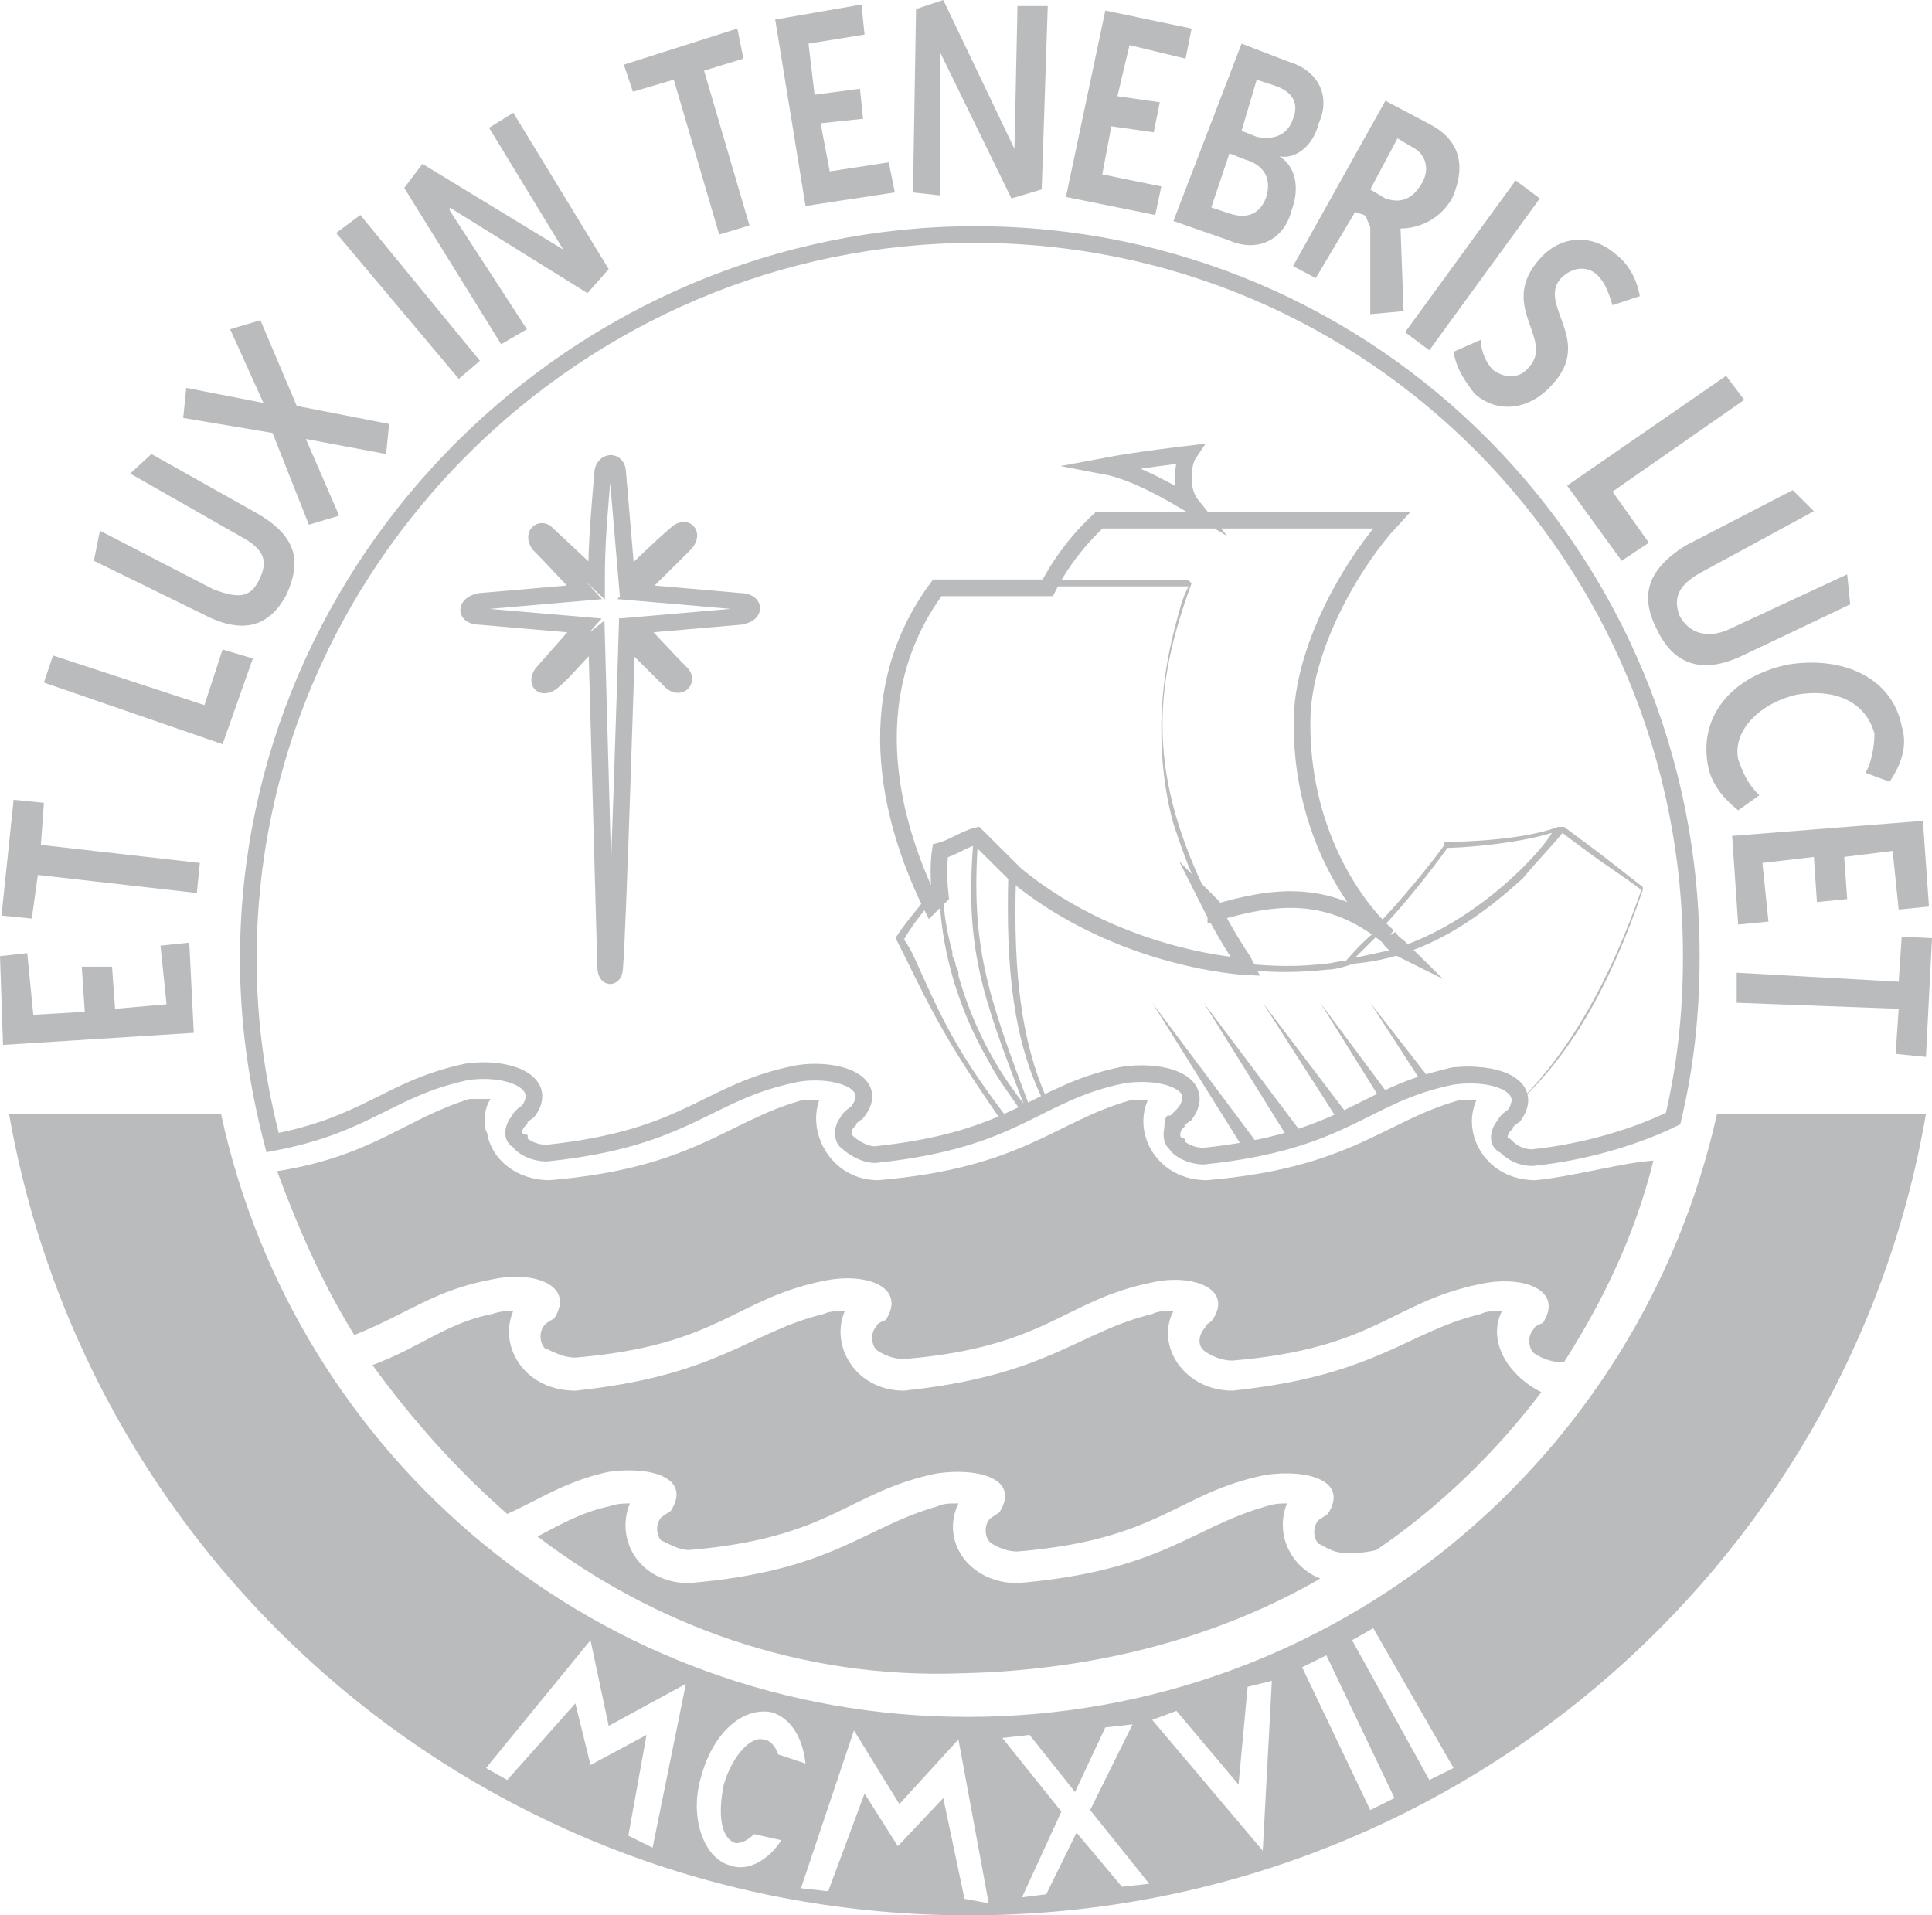 <svg width="116" height="115" viewBox="0 0 116 115" fill="none" xmlns="http://www.w3.org/2000/svg">
<g opacity="0.4">
<path d="M83.364 56.236C79.636 53.167 76.182 53.889 73 54.792C73 54.611 72.818 54.431 72.636 54.25C73.182 55.334 73.909 56.597 74.636 57.681L74.818 58.042C74.818 58.042 67.273 57.681 61 52.535L58.636 50.188C57.909 50.369 57.182 50.91 56.455 51.091C56.455 51.091 56.273 52.174 56.455 53.799L55.909 54.341C53.727 49.918 51.273 42.064 56.273 35.294H62.909C63.636 33.85 64.727 32.406 66 31.232H83.546C81.364 33.579 78.364 38.544 78.182 42.967C78 50.008 81.546 54.702 83.364 56.236ZM83.364 56.236C83.546 56.597 83.909 56.778 84.091 56.958C84.091 56.958 83.727 56.778 83.364 56.236ZM58.545 14.082C34.727 14.082 14.909 33.669 14.909 57.59C14.909 61.472 15.455 65.082 16.364 68.603C22.091 67.52 23.364 65.353 28 64.36C30.364 63.999 33 64.902 31.727 66.707C31.727 66.707 31.182 67.068 31.182 67.249C30.818 67.61 30.637 68.332 31.182 68.513C31.182 68.693 31.909 69.235 32.818 69.235C41.455 68.332 42.364 65.534 47.909 64.451C50.273 64.09 52.909 64.992 51.455 66.797C51.455 66.797 50.909 67.159 50.909 67.339C50.545 67.7 50.545 68.422 50.909 68.603C51.091 68.783 51.818 69.325 52.545 69.325C61.182 68.422 62.091 65.624 67.455 64.541C70 64.18 72.455 65.082 71.182 66.888C71.182 66.888 70.636 67.249 70.636 67.429C70.273 67.79 70.273 68.513 70.636 68.693C70.636 68.874 71.364 69.415 72.273 69.415C80.909 68.513 81.818 65.714 87.182 64.631C89.727 64.27 92.182 65.173 90.909 66.978C90.909 66.978 90.364 67.339 90.364 67.52C90 67.881 89.818 68.603 90.364 68.783C90.546 68.964 91.091 69.505 92 69.505C95.546 69.144 98.636 68.061 100.455 67.159C101.182 64.09 101.546 60.93 101.546 57.5C101.636 33.489 82.455 14.082 58.545 14.082ZM44.455 37.009L38.182 37.551C38.182 37.551 40 39.537 40.909 40.44C41.273 40.801 40.909 41.342 40.364 40.981L37.636 38.273C37.636 38.273 37.091 56.056 36.909 58.042C36.909 58.764 36.364 58.764 36.364 58.042L35.818 38.273C34.909 38.995 34 40.259 33.091 40.981C32.545 41.342 32.182 40.981 32.545 40.44L35.091 37.551C32.909 37.37 31 37.19 28.818 37.009C27.909 37.009 27.909 36.287 28.818 36.107L35.091 35.565C35.091 35.565 33.273 33.579 32.364 32.677C32 32.135 32.364 31.774 32.727 31.954L35.818 34.843V34.663C35.818 32.496 36 30.601 36.182 28.434C36.182 27.712 37.091 27.531 37.091 28.434L37.636 34.843C37.636 34.843 39.636 32.857 40.727 31.954C41.273 31.593 41.636 32.135 41.091 32.677L38.182 35.565C38.182 35.565 42.455 35.926 44.455 36.107C45.273 36.107 45.455 36.829 44.455 37.009ZM71.364 27.261C71 27.802 70.818 29.427 71.546 30.33C70.636 29.788 68.273 28.344 66.364 27.983C68.273 27.622 71.364 27.261 71.364 27.261Z" stroke="#53565A" stroke-miterlimit="10"/>
<path d="M74.546 68.783L75.455 68.603L69.182 60.208L74.546 68.783ZM77.273 68.242L78.182 68.061L72.273 60.208L77.273 68.242ZM80.273 67.159L80.818 66.797L75.818 60.208L80.273 67.159ZM82.818 65.895L83.364 65.714L79.273 60.208L82.818 65.895ZM82.273 60.208L85.364 64.992L85.727 64.631L82.273 60.208Z" fill="#53565A"/>
<path d="M96.091 51.272L93.909 49.647H93.546C91.182 50.549 86.909 50.549 86.909 50.549H86.727V50.73C85.818 51.994 84.182 53.98 82.727 55.514C81.091 53.348 78.273 49.466 78.273 43.418V42.877C78.455 38.273 81.727 33.218 83.636 31.323L83.455 30.962H65.909C64.636 32.225 63.545 33.669 62.818 34.843H56.182C52.455 40.169 52.273 46.397 55.455 54.07C55.091 54.611 54.545 55.153 53.818 56.236V56.417L54.364 57.5C56 60.84 56.909 62.645 59.909 66.978L60.273 67.339L61.545 66.617L61.727 66.436C63.182 65.714 64.818 64.992 67.273 64.451C68.909 64.27 70.546 64.451 71 65.173V65.714C71 65.895 71 66.256 70.636 66.617L70.273 66.978H70.091C69.909 67.159 69.909 67.52 69.909 67.881V68.061C69.909 68.242 70.091 68.422 70.273 68.603C70.636 68.783 71.182 69.144 71.909 69.144C77.273 68.783 79.636 67.52 82 66.436C83.455 65.714 84.909 64.992 87 64.451C88.636 64.27 90.273 64.451 90.727 65.173C90.909 65.534 90.909 65.895 90.727 66.256L90.909 66.436C94.182 63.548 96.636 59.305 98.636 53.438V53.257L96.091 51.272ZM86.909 50.91C87.455 50.91 90.818 50.73 93.182 50.008C92.636 50.91 91 52.716 88.909 54.25C87.455 55.334 85.818 56.236 84.273 56.778C84.091 56.597 83.727 56.417 83.546 56.236C83.364 56.056 83.364 55.875 83 55.695C84.455 54.16 86 52.174 86.909 50.91ZM83.909 56.958C83 57.139 82.273 57.319 81.364 57.5L82.818 56.056C83 56.236 83.182 56.236 83.364 56.597C83.546 56.597 83.727 56.778 83.909 56.958ZM80.818 57.681C80.455 57.681 79.909 57.861 79.546 57.861C78.091 58.042 76.455 58.042 74.909 57.861L74.727 57.681C74.182 56.597 73.636 55.695 73.091 54.792C76.182 54.07 79.182 53.348 82.636 55.875C81.546 56.778 81 57.5 80.818 57.681ZM66.091 31.323H83.091C81.091 33.669 78.091 38.273 78.091 42.877V43.418C78.091 49.105 80.455 53.077 82.182 55.153C78.909 53.167 75.909 53.709 73 54.611C72.818 54.431 72.636 54.25 72.636 54.07C68.909 46.578 69.182 41.432 71.546 35.023L71.364 34.843H63.273C64 33.669 64.818 32.406 66.091 31.323ZM53.545 44.141C53.545 40.891 54.455 37.912 56.455 35.204H71.364C71.182 35.565 71 35.926 70.818 36.648C70.091 39.176 69.727 41.432 69.727 43.779C69.727 45.585 69.909 47.48 70.455 49.466C71 51.091 71.546 52.716 72.455 54.25C73.182 55.334 73.727 56.597 74.455 57.771H74.636C73 57.59 66.546 56.688 61.182 52.264L58.727 50.008V49.827H58.545C58.364 50.008 58.182 50.188 58 50.188C57.818 50.188 57.636 50.369 57.455 50.549L56.364 50.91L56.182 51.091C56.182 51.091 56 51.994 56.182 53.438H56C56 53.618 55.818 53.799 55.818 53.799C54.273 50.369 53.545 47.21 53.545 44.141ZM60.364 66.978C57.273 62.916 56.455 60.93 54.818 57.319C54.818 57.319 54.455 56.597 54.273 56.417C55 55.153 55.727 54.431 56.273 53.709C56.273 54.07 56.273 54.25 56.455 54.611C56.636 56.958 57.364 60.298 59.364 63.728C59.909 64.812 60.636 65.714 61.364 66.797C60.909 66.797 60.545 66.978 60.364 66.978ZM57.545 58.583V58.403C57.545 58.222 57.364 58.042 57.364 57.861C57.364 57.681 57.182 57.5 57.182 57.319V57.139C56.818 55.875 56.636 54.611 56.636 53.618V51.272L57.727 50.73C57.909 50.549 58.273 50.369 58.455 50.369C57.909 56.778 58.909 59.666 61.455 66.256C59.455 63.728 58.273 61.111 57.545 58.583ZM61.818 66.436C59.273 59.666 58.273 56.778 58.727 50.369C59.091 50.91 60.182 51.994 60.545 52.355C60.364 58.403 60.909 62.465 62.545 65.895V66.075C62.182 66.075 62 66.256 61.818 66.436ZM91.455 65.895V65.714C91.455 65.353 91.273 65.173 91.091 64.992C90.546 64.27 88.909 63.909 87.182 64.09C85 64.631 83.455 65.353 82 66.075C79.636 67.339 77.364 68.422 72.091 68.964C71.546 68.964 70.818 68.603 70.636 68.422C70.455 68.242 70.455 68.061 70.455 68.061V67.881C70.455 67.52 70.455 67.339 70.636 67.159L71.182 66.797C71.364 66.256 71.546 66.075 71.546 65.714C71.546 65.353 71.364 65.173 71.364 64.992C70.818 64.27 69 63.909 67.273 64.09C65.455 64.451 64 65.173 62.818 65.895C61.364 62.555 60.818 58.583 61 52.716C61.182 52.716 61.182 52.716 61.182 52.896C61.364 52.896 61.364 52.896 61.545 53.077C66.364 56.778 73.364 58.944 79.636 58.222C80.182 58.222 80.727 58.042 81.273 57.861C85.727 57.5 89.182 54.792 91.455 52.716C92.182 51.813 93.091 50.91 93.818 50.008C94 50.188 96 51.633 96 51.633C96 51.633 98.364 53.257 98.546 53.438C96.636 58.944 94.273 63.006 91.455 65.895Z" fill="#53565A"/>
<path d="M77.273 90.267C76.909 90.267 76.546 90.267 76 90.447C71.546 91.711 69.727 94.329 61.091 95.051C58.182 95.051 56.455 92.523 57.546 90.267C57 90.267 56.636 90.267 56.273 90.447C51.818 91.711 50 94.329 41.364 95.051C38.455 95.051 36.909 92.523 37.818 90.267C37.455 90.267 37.091 90.267 36.546 90.447C34.909 90.808 33.636 91.531 32.273 92.253C39.273 97.579 48.091 100.828 57.727 100.467C65.818 100.286 73.182 98.301 79.273 94.78C77.455 94.058 76.546 92.072 77.273 90.267ZM92.182 70.859C89.273 70.859 87.727 68.151 88.636 66.075H87.546C83.091 67.339 81.091 70.137 72.455 70.859C69.546 70.859 68 68.151 68.909 66.075H67.818C63.364 67.339 61.364 70.137 52.727 70.859C50 70.859 48.455 68.151 49.182 66.075H48.091C43.636 67.339 41.636 70.137 33 70.859C31 70.859 29.546 69.596 29.273 68.151C29.273 67.971 29.091 67.79 29.091 67.61C29.091 67.068 29.091 66.527 29.455 65.985H28.182C24.364 67.159 22.364 69.415 16.637 70.318C17.909 73.748 19.364 77.088 21.273 80.157C24.455 78.893 26.091 77.449 29.546 76.817C32.091 76.275 34.546 77.178 33.273 79.164C33.273 79.164 32.909 79.345 32.727 79.525C32.364 79.886 32.364 80.608 32.727 80.969C32.909 80.969 33.636 81.511 34.546 81.511C43.182 80.789 44.091 77.991 49.455 76.907C52 76.366 54.455 77.268 53.182 79.254C53.182 79.254 52.636 79.435 52.636 79.615C52.273 79.976 52.273 80.699 52.636 81.06C52.636 81.06 53.364 81.601 54.273 81.601C62.909 80.879 63.818 78.081 69.182 76.998C71.546 76.456 74.182 77.359 72.727 79.345C72.727 79.345 72.364 79.525 72.364 79.706C72 80.067 71.818 80.789 72.364 81.15C72.364 81.15 73.091 81.692 74 81.692C82.636 80.969 83.546 78.171 88.909 77.088C91.455 76.546 93.909 77.449 92.636 79.435C92.636 79.435 92.091 79.615 92.091 79.796C91.727 80.157 91.727 80.879 92.091 81.24C92.091 81.24 92.818 81.782 93.727 81.782H93.909C96.273 78.081 98.182 74.109 99.273 69.686C97.546 69.776 94.273 70.679 92.182 70.859ZM90.182 78.713C89.636 78.713 89.273 78.713 88.909 78.893C84.455 79.976 82.636 82.594 74 83.497C71.091 83.497 69.364 80.789 70.455 78.713C69.909 78.713 69.546 78.713 69.182 78.893C64.727 79.976 62.909 82.594 54.273 83.497C51.364 83.497 49.818 80.789 50.727 78.713C50.364 78.713 49.818 78.713 49.455 78.893C45 79.976 43.182 82.594 34.546 83.497C31.455 83.497 29.909 80.789 30.818 78.713C30.455 78.713 30.091 78.713 29.546 78.893C26.818 79.435 25.273 80.879 22.364 81.962C24.727 85.212 27.364 88.191 30.455 90.899C32.455 89.996 34 88.913 36.546 88.371C39.091 88.01 41.546 88.732 40.273 90.718L39.727 91.079C39.364 91.44 39.364 92.162 39.727 92.523C39.909 92.523 40.636 93.065 41.364 93.065C50 92.343 50.909 89.545 56.273 88.462C58.818 88.1 61.273 88.823 60 90.808L59.455 91.169C59.091 91.531 59.091 92.253 59.455 92.614C59.455 92.614 60.182 93.155 61.091 93.155C69.727 92.433 70.636 89.635 76 88.552C78.546 88.191 81 88.913 79.727 90.899L79.182 91.26C78.818 91.621 78.818 92.343 79.182 92.704C79.364 92.704 79.909 93.246 80.818 93.246C81.364 93.246 81.909 93.246 82.636 93.065C86.364 90.538 89.818 87.198 92.546 83.587C90.546 82.594 89.273 80.518 90.182 78.713Z" fill="#53565A"/>
<path d="M2.273 52.535L11.818 53.618L12 51.813L2.455 50.73L2.636 48.203L0.818 48.022L0.091 54.972L1.909 55.153L2.273 52.535ZM15.182 39.537L13.364 38.995L12.273 42.335L3.182 39.356L2.636 40.981L13.364 44.682L15.182 39.537ZM18.546 31.503L20.364 30.962L18.364 26.358L23.182 27.261L23.364 25.455L17.818 24.372L15.636 19.227L13.818 19.768L15.818 24.192L11.182 23.289L11 25.094L16.364 25.997L18.546 31.503ZM28.818 21.664L21.636 12.908L20.182 13.991L27.546 22.747L28.818 21.664ZM31.636 19.768L27 12.637V12.457L35.273 17.602L36.545 16.158L30.818 6.77L29.364 7.673L33.818 14.984L25.364 9.839L24.273 11.283L30.091 20.671L31.636 19.768ZM40.455 4.784L43.182 14.082L45 13.54L42.273 4.243L44.636 3.52L44.273 1.715L37.455 3.881L38 5.506L40.455 4.784ZM56.455 3.159L60.727 11.915L62.545 11.374L62.909 0.361H61.091L60.909 8.936L56.636 0L55 0.542L54.818 11.554L56.455 11.735V3.159ZM73.818 14.443C75.454 15.165 77.091 14.443 77.546 12.637C78.091 11.193 77.727 9.929 76.818 9.388C77.727 9.568 78.818 8.846 79.182 7.402C79.909 5.777 79.182 4.243 77.364 3.701L74.546 2.618L70.454 13.269L73.818 14.443ZM75.454 4.784L76.546 5.145C77.636 5.506 78 6.228 77.636 7.131C77.273 8.214 76.364 8.395 75.454 8.214L74.546 7.853L75.454 4.784ZM74.727 9.568C76 9.929 76.364 10.832 76 11.915C75.636 12.818 74.909 13.179 73.818 12.818L72.727 12.457L73.818 9.207L74.727 9.568ZM79 16.699L81.364 12.728L81.909 12.908C82.091 13.089 82.091 13.269 82.273 13.63V18.866L84.273 18.685L84.091 13.721C85.182 13.721 86.455 13.179 87.182 11.915C87.909 10.29 87.909 8.575 85.909 7.492L83.182 6.048L77.636 15.977L79 16.699ZM83.909 8.305L84.818 8.846C85.546 9.207 85.909 10.11 85.364 11.013C84.636 12.276 83.727 12.096 83.182 11.915L82.273 11.374L83.909 8.305ZM85.818 21.032L92.454 11.915L91 10.832L84.364 19.949L85.818 21.032ZM91.818 22.025C91.273 22.747 90.364 22.747 89.636 22.206C89.273 21.845 88.909 21.122 88.909 20.4L87.273 21.122C87.455 22.206 88 22.928 88.546 23.65C90 24.914 91.909 24.553 93.182 23.108C95.727 20.4 92.273 18.324 93.727 16.699C94.454 15.977 95.364 15.977 95.909 16.519C96.455 17.06 96.636 17.783 96.818 18.324L98.455 17.783C98.273 16.699 97.727 15.797 97 15.255C95.546 13.991 93.727 14.172 92.546 15.436C89.818 18.324 93.364 20.31 91.818 22.025ZM97.364 33.669L99 32.586L96.818 29.517L104.727 24.011L103.636 22.567L94.091 29.156L97.364 33.669ZM107.364 39.898C103.909 40.62 102 43.057 102.545 45.946C102.727 47.029 103.455 47.932 104.364 48.654L105.636 47.751C105.091 47.21 104.727 46.668 104.364 45.585C104 43.779 105.818 42.155 107.909 41.703C110.091 41.342 112 42.064 112.545 44.05C112.545 44.772 112.364 45.856 112 46.397L113.455 46.939C114.182 45.856 114.545 44.772 114.182 43.599C113.636 40.801 110.818 39.356 107.364 39.898ZM114.182 56.236L114 58.944L104.273 58.403V60.208L114 60.569L113.818 63.277L115.636 63.458L116 56.327L114.182 56.236ZM58.091 103.085C36 103.085 17.727 87.559 13.273 66.888H0.545C5.364 94.329 29.273 115 58.182 115C86.909 115 110.909 94.329 115.636 66.888H103.091C98.455 87.649 80.091 103.085 58.091 103.085ZM39.182 110.938L37.727 110.216L38.818 104.168L35.455 105.973L34.545 102.272L30.454 106.876L29.182 106.154L35.455 98.481L36.545 103.626L41.182 101.099L39.182 110.938ZM43.909 112.021C42.273 111.66 41.364 109.133 42.091 106.695C42.818 103.987 44.636 102.453 46.364 102.814C47.455 103.175 48.182 104.258 48.364 105.883L46.727 105.341C46.545 104.8 46.182 104.439 45.818 104.439C45.091 104.258 44 105.341 43.455 107.147C43.091 108.952 43.273 110.396 44.182 110.667C44.545 110.667 44.909 110.487 45.273 110.126L46.909 110.487C46.182 111.66 44.909 112.382 43.909 112.021ZM57.909 114.007L56.636 107.959L53.909 110.848L51.909 107.688L49.727 113.556L48.091 113.375L51.273 103.897L54 108.32L57.545 104.439L59.364 114.278L57.909 114.007ZM67.364 113.285L64.636 110.035L62.818 113.736L61.364 113.917L63.727 108.772L60.182 104.349L61.818 104.168L64.546 107.598L66.364 103.717L68 103.536L65.454 108.681L69 113.104L67.364 113.285ZM75.818 111.119L69.182 103.265L70.636 102.724L74.364 107.147L74.909 101.279L76.364 100.918L75.818 111.119ZM82.273 108.681L78.182 100.106L79.636 99.384L83.727 107.959L82.273 108.681ZM85.818 106.876L81.182 98.481L82.454 97.759L87.273 106.154L85.818 106.876ZM11.364 56.597L9.636 56.778L10 60.298L6.909 60.569L6.727 58.042H4.909L5.091 60.75L2 60.93L1.636 57.229L0 57.41L0.182 62.736L11.636 62.013L11.364 56.597ZM53.727 11.554L53.364 9.749L49.818 10.29L49.273 7.402L51.818 7.131L51.636 5.326L48.909 5.687L48.545 2.618L51.909 2.076L51.727 0.271L46.545 1.173L48.364 12.367L53.727 11.554ZM69.727 11.193L66.182 10.471L66.727 7.582L69.273 7.943L69.636 6.138L67.091 5.777L67.818 2.708L71.182 3.52L71.546 1.715L66.364 0.632L64 11.825L69.364 12.908L69.727 11.193ZM104.364 55.514L106.182 55.334L105.818 51.813L108.909 51.452L109.091 54.16L110.909 53.98L110.727 51.452L113.636 51.091L114 54.611L115.818 54.431L115.455 49.286L104 50.188L104.364 55.514ZM17.182 35.746C18.091 33.76 17.909 32.225 15.364 30.781L9.091 27.261L7.818 28.434L14.636 32.316C15.909 33.038 16.091 33.76 15.546 34.843C15 35.926 14.273 35.926 12.818 35.385L6 31.864L5.636 33.669L12.091 36.829C14.454 38.093 16.091 37.732 17.182 35.746ZM99.455 37.732C100.364 39.717 102 40.62 104.636 39.356L111.091 36.287L110.909 34.482L103.727 37.822C102.455 38.363 101.364 38.002 100.818 36.919C100.455 35.836 100.818 35.114 102.091 34.392L108.909 30.691L107.636 29.427L101.182 32.767C98.909 34.211 98.455 35.746 99.455 37.732Z" fill="#53565A"/>
</g>
</svg>
